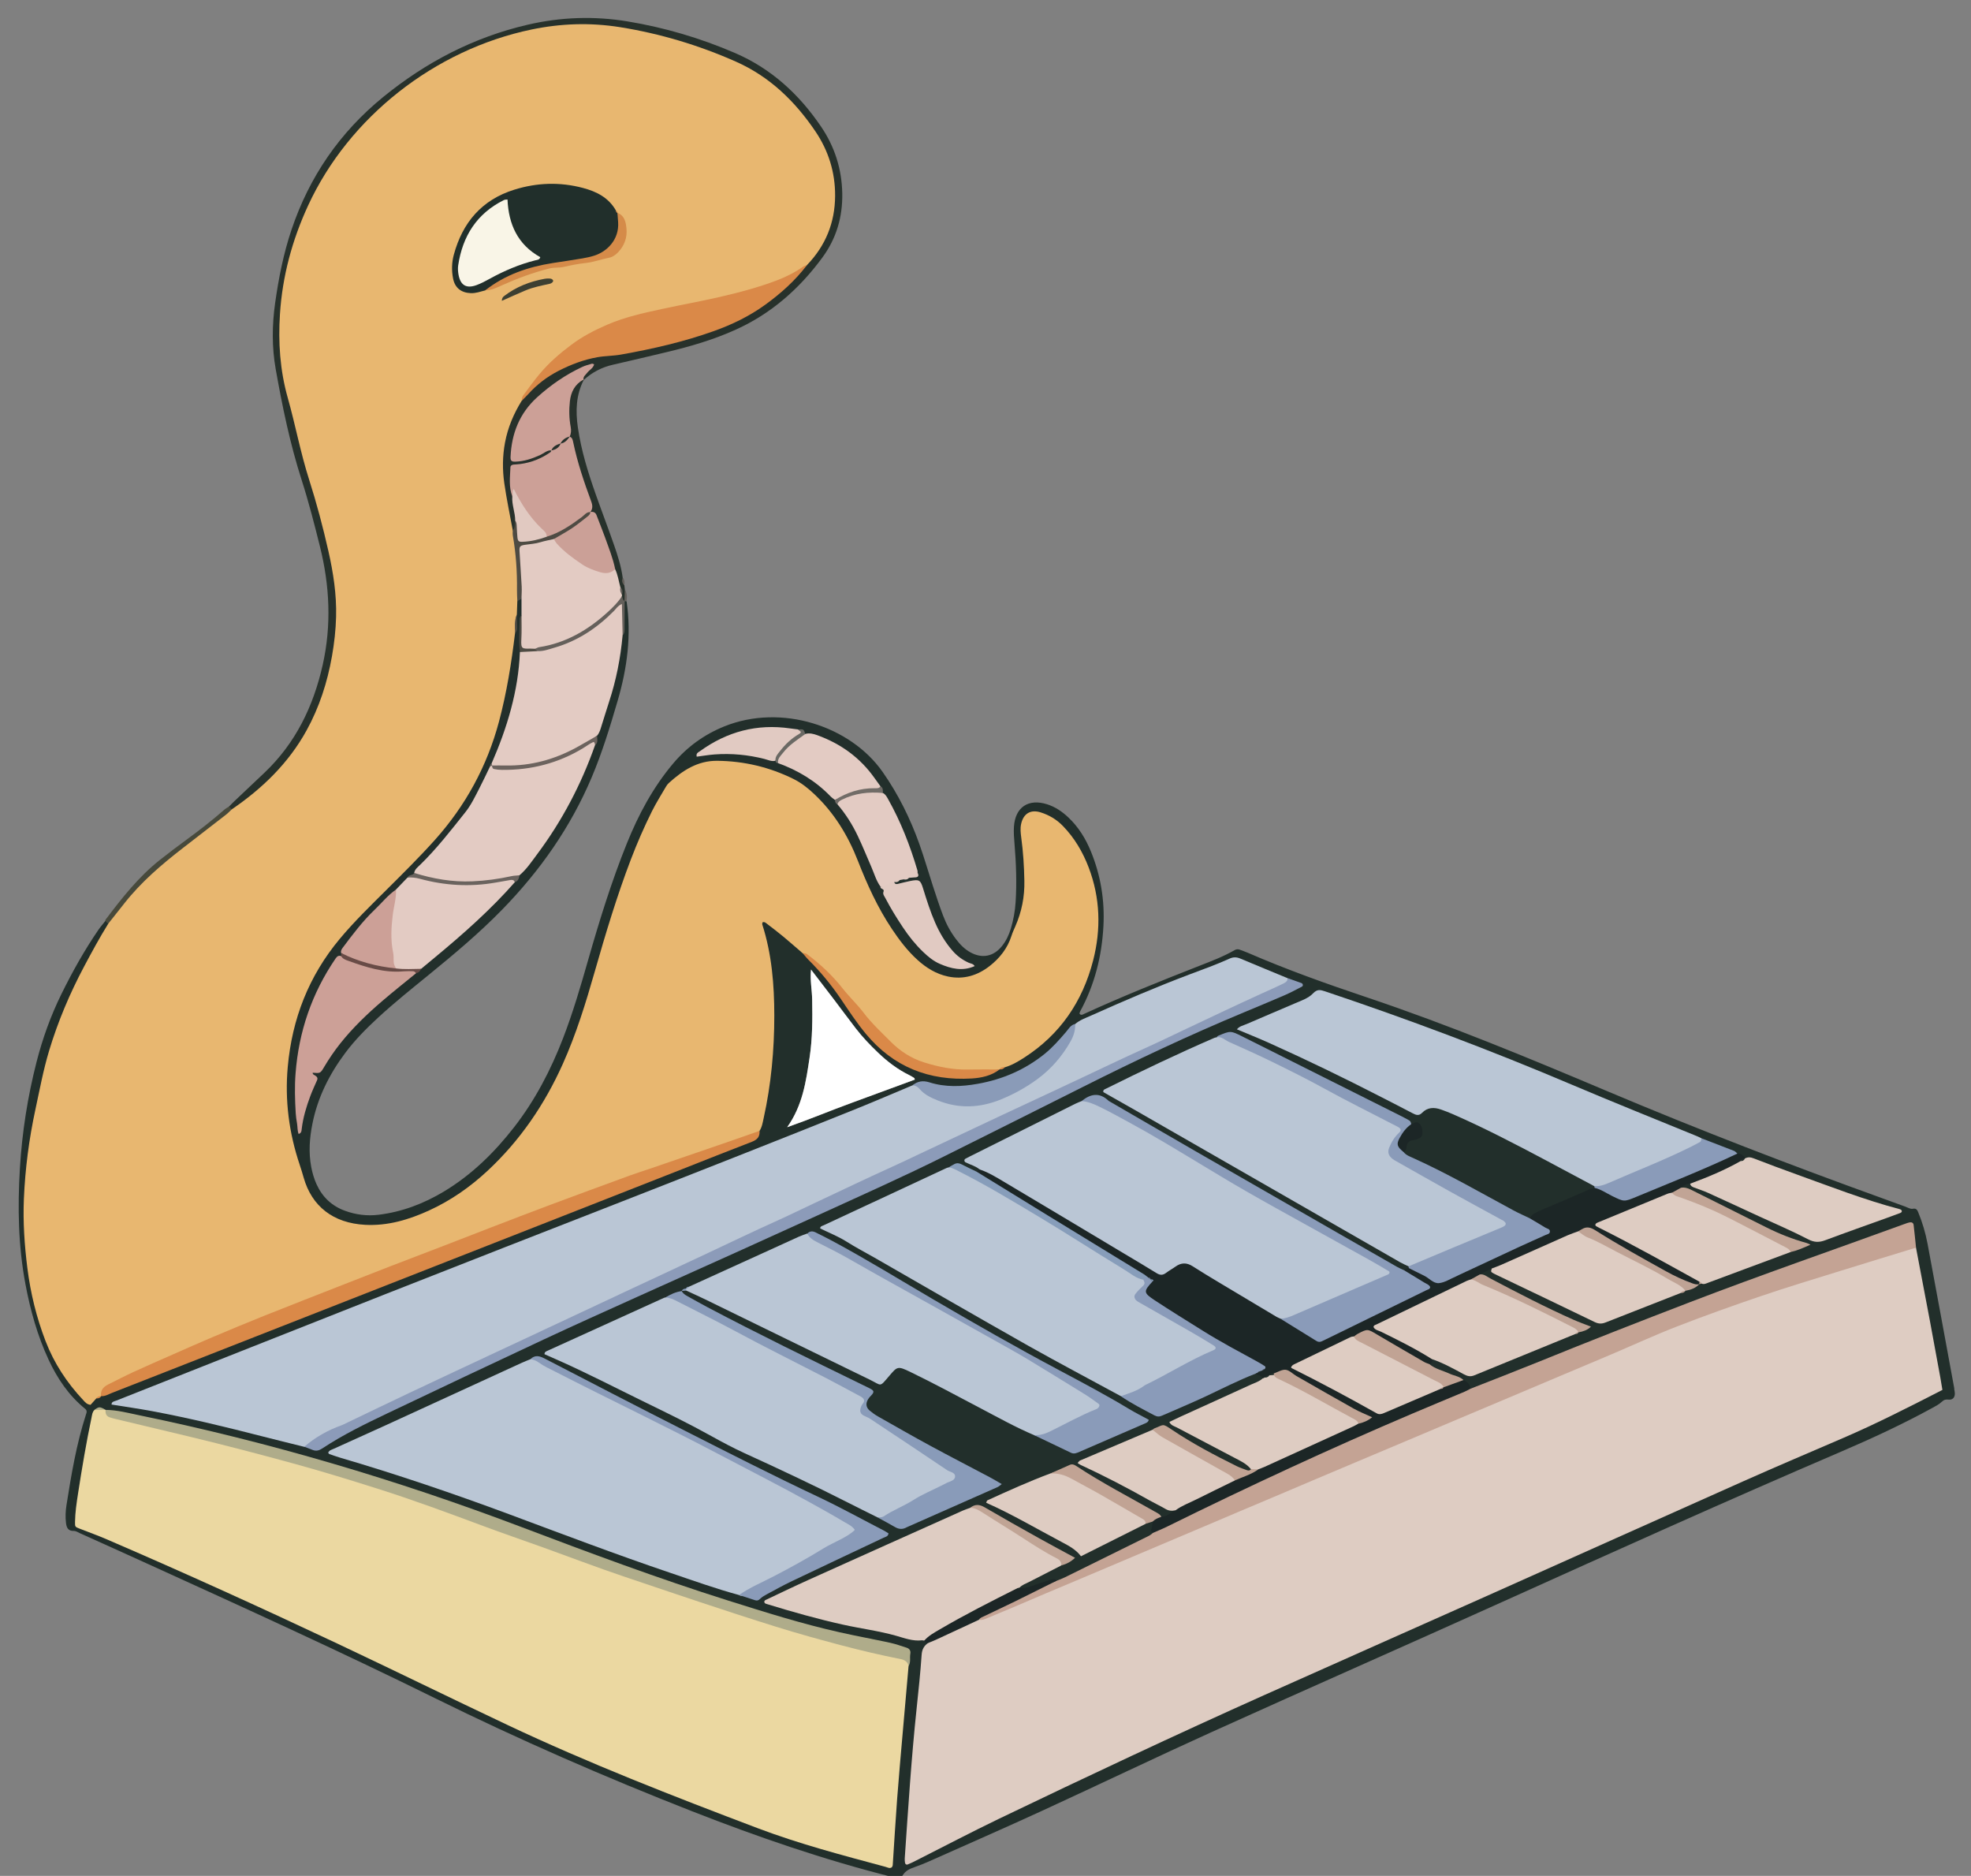 <svg fill="none" viewBox="0 0 227 216" xmlns="http://www.w3.org/2000/svg" xmlns:xlink="http://www.w3.org/1999/xlink"><rect x="0" y="0" width="227" height="216" fill="#808080" stroke="none"/><clipPath id="a"><path d="m0 0h227v216h-227z"/></clipPath><g clip-path="url(#a)"><path d="m225.076 159.881c-1.025-5.559-2.042-11.118-3.081-16.673-.235-1.251-.597-2.469-1.084-3.646-.106-.253-.241-.45-.585-.381-.315.063-.589-.135-.875-.237-.863-.315-1.727-.633-2.594-.944-10.678-3.851-21.269-7.932-31.727-12.346-9.123-3.855-18.272-7.644-27.673-10.8-4.654-1.561-9.276-3.207-13.785-5.164-.281-.12-.574-.215-.86-.329-.219-.087-.417-.076-.625.044-1.296.746-2.694 1.273-4.077 1.814-4.446 1.745-8.878 3.518-13.221 5.511-.183.085-.388.234-.568-.018.026-.084.037-.175.077-.249 1.669-3.057 2.496-6.352 2.683-9.808.161-2.969-.311-5.855-1.442-8.616-.604-1.474-1.427-2.812-2.598-3.917-.71-.669-1.497-1.21-2.438-1.51-2.155-.688-3.677.322-3.827 2.578-.044.651.011 1.313.066 1.968.183 2.231.27 4.461.128 6.699-.066 1.057-.256 2.089-.56 3.098-.22.717-.538 1.39-1.01 1.978-.963 1.207-2.28 1.474-3.634.728-.666-.365-1.186-.896-1.643-1.496-.644-.841-1.142-1.77-1.515-2.757-.417-1.104-.787-2.231-1.153-3.354-.53-1.623-1.002-3.269-1.573-4.875-1.051-2.94-2.423-5.716-4.223-8.287-3.722-5.314-11.681-7.899-18.239-5.252-2.331.944-4.285 2.362-5.899 4.279-2.313 2.747-3.981 5.866-5.317 9.176-1.775 4.393-3.169 8.913-4.472 13.462-.867 3.032-1.753 6.06-2.891 9.008-1.413 3.657-3.209 7.109-5.621 10.214-2.28 2.929-4.896 5.497-8.102 7.424-2.324 1.393-4.797 2.337-7.502 2.67-1.336.164-2.627 0-3.883-.458-1.519-.552-2.609-1.587-3.275-3.053-.289-.64-.483-1.313-.615-2.004-.315-1.668-.19-3.321.139-4.963.6-3.024 1.95-5.705 3.784-8.159 1.109-1.481 2.404-2.79 3.758-4.041 1.87-1.726 3.857-3.317 5.829-4.923 2.924-2.384 5.819-4.805 8.457-7.508 4.362-4.465 7.901-9.493 10.338-15.261 1.215-2.871 2.119-5.844 2.993-8.832 1.094-3.741 1.595-7.537 1.025-11.428-.139-.084-.26-.062-.362.066-.077.117-.135.245-.165.384-.176 1.167.121 2.362-.22 3.514-.498 3.906-1.537 7.676-2.873 11.374-.106.38-.099.783-.271 1.148-2.038 5.42-4.798 10.426-8.53 14.877-.201.304-.395.615-.655.871-3.323 3.573-7.033 6.729-10.715 9.91-.22.216-.468.395-.728.564-3.319 2.453-6.393 5.167-9.028 8.363-.842 1.021-1.153 2.509-2.598 3.021-.245.088-.201.366-.11.574.242.549-.018 1.013-.201 1.507-.49 1.313-.988 2.626-1.2 4.114-.282-1.964-.26-3.858-.128-5.723.344-4.988 1.866-9.593 4.936-13.615.077-.103.143-.205.198-.319 1.625-2.797 3.842-5.087 6.236-7.226.552-.351.885-.936 1.387-1.342.271-.234.615-.377.845-.662.304-.37.582-.761.918-1.108 3.231-3.306 6.104-6.864 7.853-11.205.088-.179.194-.351.285-.527 1.756-4.133 3.14-8.357 3.151-12.913.07-1.349-.165-2.71.161-4.048.091-.618.198-1.24-.172-1.818-.359-.249-.567-.011-.772.234-.234.49-.205 1.013-.216 1.536 0 .695.088 1.393-.128 2.074-.468 2.362-.699 4.765-1.186 7.131-1.219 5.95-3.553 11.348-7.575 15.974-2.825 3.248-5.925 6.22-8.973 9.248-2.642 2.623-4.834 5.548-6.36 8.953-1.694 3.789-2.397 7.786-2.309 11.9.073 3.442.962 6.755 2.108 9.992 1.189 3.36 3.809 5.211 7.37 5.324 2.752.088 5.299-.651 7.732-1.839 6.419-3.134 10.784-8.295 14.081-14.449 2.986-5.574 4.391-11.718 6.239-17.701 1.694-5.489 3.411-10.979 6.419-15.934 1.343-2.209 3.348-3.471 5.976-3.46 6.664.029 11.769 2.684 14.788 8.847.908 1.854 1.599 3.796 2.481 5.658 1.486 3.148 3.239 6.111 5.885 8.469 2.945 2.626 6.568 2.612 9.243-.256 2.17-2.329 3.067-5.273 3.36-8.378.197-2.103-.128-4.195-.414-6.279-.099-.735-.033-1.43.567-1.924.644-.527 1.343-.249 1.987.044.977.439 1.782 1.112 2.423 1.971 1.248 1.668 2.152 3.5 2.682 5.522 2.042 7.816-1.716 17.138-9.796 20.897-.231.124-.465.242-.699.359-.117.054-.234.106-.351.168-4.9 1.909-11.246.164-14.59-4.049-2.551-3.214-4.589-6.831-7.63-9.654-1.12-1.109-2.346-2.092-3.612-3.029-.318-.234-.706-.501-1.083-.307-.428.223-.285.702-.19 1.064 1.112 4.224 1.248 8.522 1.047 12.855-.157 3.412-.553 6.784-1.482 10.083-.073.932-.827 1.152-1.519 1.419-14.338 5.573-28.631 11.256-42.954 16.866-10.283 4.027-20.566 8.057-30.845 12.091-.124.044-.253.091-.373.15-.249.099-.498.194-.743.303-.597.315-.973 0-1.354-.424-1.833-2.055-3.206-4.359-4.113-6.97-2.141-6.163-2.664-12.5-1.943-18.922 1.076-9.596 3.553-18.765 8.819-27.012.234-.369.49-.735.41-1.214-.081-.216-.19-.384-.461-.303-.267.343-.556.669-.801 1.027-1.614 2.355-3.001 4.839-4.26 7.399-1.222 2.486-2.152 5.076-2.843 7.76-1.039 4.045-1.68 8.144-1.929 12.317-.271 4.48-.19 8.938.648 13.36.564 2.976 1.376 5.888 2.657 8.645 1.006 2.169 2.324 4.122 4.197 5.647.274.223.19.424.102.687-1.094 3.39-1.68 6.89-2.236 10.397-.11.695-.143 1.394-.055 2.096.07.534.249.907.897.892.242-.003.49.165.728.274 2.558 1.152 5.116 2.301 7.666 3.464 11.128 5.065 22.26 10.119 33.227 15.532 9.675 4.772 19.549 9.076 29.594 13.012 7.56 2.962 15.212 5.595 23.087 7.573.457.117.889.242 1.171-.215.325-.531.816-.739 1.357-.929.579-.201 1.149-.432 1.709-.681 4.362-1.945 8.743-3.858 13.083-5.855 6.492-2.984 12.932-6.081 19.442-9.025 11.143-5.04 22.341-9.962 33.487-14.991 12.947-5.837 25.894-11.677 38.947-17.272 3.587-1.536 7.125-3.178 10.554-5.054.381-.209.783-.417 1.094-.714.253-.237.45-.278.783-.241.469.051.725-.267.707-.728-.008-.175-.041-.347-.074-.519zm-127.018-32.881c-2.415.877-4.783 1.879-7.399 2.794 1.789-2.52 2.166-5.281 2.583-8.02.337-2.213.34-4.444.296-6.678-.022-1.138-.26-2.253-.132-3.456.845 1.104 1.698 2.205 2.54 3.313.875 1.148 1.727 2.315 2.609 3.456.776 1.006 1.654 1.924 2.572 2.801 1.08 1.035 2.262 1.931 3.612 2.593.194.095.377.212.56.329.029.019.029.077.058.18-2.429.896-4.863 1.799-7.304 2.688z" fill="#222f2b"/><path d="m104.738 123.804c-1.351-.658-2.533-1.558-3.612-2.593-.919-.877-1.797-1.795-2.573-2.801-.882-1.145-1.734-2.308-2.609-3.456-.842-1.108-1.694-2.209-2.54-3.313-.128 1.203.113 2.315.132 3.456.04 2.234.037 4.465-.296 6.677-.413 2.74-.79 5.501-2.584 8.021 2.616-.915 4.988-1.917 7.399-2.795 2.437-.888 4.87-1.791 7.304-2.687-.033-.103-.033-.165-.059-.18-.183-.113-.366-.234-.56-.329z" fill="#fff"/><path d="m26.375 92.875c.212-.216.421-.439.644-.647 1.145-1.086 2.295-2.169 3.44-3.255 3.59-3.408 5.635-7.647 6.708-12.419 1.028-4.59.805-9.136-.329-13.67-.637-2.549-1.288-5.098-2.093-7.599-1.343-4.184-2.228-8.47-2.993-12.785-.446-2.516-.424-5.065-.066-7.599.406-2.867.962-5.701 1.888-8.452 2.049-6.096 5.555-11.202 10.543-15.268 4.929-4.019 10.437-6.894 16.669-8.338 3.817-.885 7.655-1.013 11.498-.377 4.252.702 8.365 1.916 12.332 3.621 4.212 1.807 7.425 4.772 9.957 8.51 1.559 2.3 2.375 4.86 2.43 7.662.051 2.724-.681 5.204-2.291 7.395-2.642 3.595-5.895 6.466-10.001 8.316-2.569 1.159-5.259 1.942-7.992 2.589-2.046.483-4.091.977-6.144 1.441-1.266.289-2.371.867-3.33 1.737-.044-.044-.088-.084-.135-.128-.157-.516.231-.797.417-1.196-3.912 2.041-7.699 4.195-8.3 9.249-.128 1.075.04 1.24 1.123 1.035.695-.132 1.321-.439 1.961-.713.395-.168.856-.574 1.24.051-.564 1.104-1.676 1.357-2.708 1.547-1.698.315-1.72.161-1.716 2.194 0 .479.018.951.176 1.412.11.951.381 1.88.359 2.845-.088.428.018.969-.622 1.079-.227-.157-.37-.384-.428-.64-.666-2.944-1.303-5.903-.904-8.945.26-1.975.962-3.807 2.075-5.471 2.785-3.229 6.287-4.882 10.55-5.434 5.251-.677 10.418-1.88 15.194-4.337 2.843-1.466 5.178-3.544 7.224-5.976 4.713-5.193 3.78-12.299-1.347-17.872-3.118-3.39-6.978-5.383-11.238-6.769-4.263-1.382-8.589-2.597-13.108-2.571-3.568.018-7.048.764-10.422 1.96-5.215 1.847-9.818 4.714-13.69 8.616-5.767 5.811-9.134 12.811-10.217 20.988-.82 6.173.915 11.904 2.426 17.693 1.204 4.619 2.84 9.128 3.542 13.868 1.065 7.175-.304 13.86-4.274 19.953-1.713 2.63-3.959 4.787-6.525 6.605-.359.256-.714.516-1.186.516-.227-.048-.399-.143-.34-.421z" fill="#27312b"/><path d="m67.235 43.738c-.9 1.748-.955 3.584-.681 5.489.384 2.655 1.175 5.193 2.064 7.709.681 1.935 1.42 3.855 2.093 5.793.432 1.236.831 2.487 1.006 3.792.139.271 0 .6.187.859.018.161.04.322.059.479.132.457.19.914-.037 1.364l.011-.011c-.359.11-.421-.168-.52-.399-.033-.121-.051-.245-.062-.369-.022-.303-.077-.603-.19-.889-.231-.644-.362-1.317-.578-1.964-.527-1.737-1.167-3.438-1.789-5.146-.183-.497-.435-.936-.801-1.317-.084-.106-.135-.227-.157-.358-.091-1.408-.732-2.662-1.127-3.983-.461-1.532-.875-3.076-1.252-4.634-.165-1.295-.289-2.596-.172-3.902.128-1.419.79-2.271 1.917-2.549l.033.029z" fill="#27312b"/><path d="m26.371 92.875c.11.106.22.208.329.315-.007.753-.67.969-1.123 1.339-3.015 2.447-6.247 4.637-8.998 7.405-1.079 1.087-2.046 2.268-2.95 3.504-.3.413-.527.936-1.167.929-.114-.114-.223-.227-.337-.34.007-.044.004-.095.029-.128 1.874-2.476 3.784-4.919 6.236-6.865 1.028-.816 2.075-1.602 3.132-2.377 1.482-1.086 2.931-2.209 4.311-3.423.161-.139.355-.241.531-.362z" fill="#47493b"/><path d="m71.922 69.222c.011-.454.026-.907.037-1.364.26.428.271.889.201 1.364-.081 0-.157 0-.238 0z" fill="#65605b"/><path d="m71.9 67.379c-.274-.241-.285-.538-.187-.86.231.249.245.545.187.86z" fill="#65605b"/><path d="m12.461 106.366c.622-.783 1.244-1.565 1.863-2.352 1.932-2.454 4.282-4.465 6.741-6.367 1.658-1.284 3.315-2.56 4.969-3.844.238-.186.443-.41.666-.614 3.524-2.406 6.525-5.31 8.603-9.077 1.475-2.673 2.397-5.54 2.928-8.539.267-1.51.439-3.035.476-4.568.066-2.556-.322-5.065-.885-7.548-.629-2.779-1.358-5.53-2.225-8.243-.988-3.094-1.577-6.287-2.455-9.402-.897-3.174-1.109-6.385-.9-9.633.278-4.37 1.405-8.539 3.246-12.522 4.684-10.145 14.55-17.934 25.733-20.26 3.396-.706 6.795-.812 10.199-.267 4.607.739 9.05 2.07 13.32 3.961 3.901 1.726 6.829 4.571 9.174 8.042 1.504 2.227 2.283 4.718 2.265 7.431-.018 3.083-1.098 5.727-3.231 7.947-1.134 1.163-2.573 1.799-4.066 2.33-4.351 1.547-8.896 2.319-13.397 3.255-4.428.921-8.46 2.567-11.736 5.767-1.343 1.313-2.58 2.732-3.659 4.275-.929 1.496-1.603 3.083-1.929 4.824-.293 1.565-.304 3.131-.081 4.685.26 1.81.64 3.602.97 5.402.9 1.404.67 3.035.823 4.568.121 1.185.311 2.447-.293 3.606l-.055 1.54c-.285.691.062 1.448-.209 2.139-.413 3.438-.955 6.85-1.852 10.203-1.376 5.138-3.846 9.666-7.392 13.623-1.789 1.993-3.692 3.872-5.588 5.76-1.833 1.824-3.692 3.624-5.354 5.617-3.571 4.279-5.493 9.212-5.99 14.738-.348 3.858.143 7.603 1.372 11.264.168.497.322 1.002.465 1.507.933 3.265 3.367 5.226 7.092 5.42 2.606.135 5.039-.597 7.374-1.668 2.492-1.141 4.717-2.699 6.719-4.564 3.744-3.489 6.561-7.629 8.651-12.284 1.548-3.449 2.657-7.048 3.692-10.672 1.241-4.341 2.54-8.66 4.15-12.88.721-1.887 1.526-3.734 2.422-5.537.487-.98 1.076-1.905 1.625-2.853.088-.15.194-.296.322-.413 1.592-1.441 3.319-2.586 5.595-2.56 3.078.033 5.994.724 8.753 2.085.911.45 1.694 1.071 2.433 1.774 2.28 2.154 3.861 4.754 4.992 7.643 1.072 2.743 2.284 5.409 3.927 7.866.856 1.28 1.782 2.502 2.923 3.54 1.021.929 2.163 1.639 3.535 1.931 1.805.381 3.411-.124 4.809-1.218 1.149-.899 2.049-2.037 2.503-3.47.117-.373.285-.735.443-1.094.732-1.671 1.076-3.401 1.039-5.24-.029-1.668-.135-3.325-.359-4.978-.069-.523-.128-1.046-.014-1.569.26-1.189 1.087-1.697 2.25-1.331.974.307 1.841.819 2.558 1.562 1.336 1.375 2.287 2.991 2.968 4.769 1.339 3.514 1.445 7.109.516 10.722-1.219 4.733-3.802 8.529-7.952 11.195-.699.45-1.416.874-2.229 1.108-.186.117-.439.077-.603.252-4.93.845-9.485.348-13.262-3.401-2.492-2.476-4.545-5.328-6.979-7.848-.765-.79-1.555-1.532-2.455-2.165-.728-.625-1.446-1.262-2.185-1.876-.604-.501-1.226-.98-1.855-1.456-.157-.117-.315-.296-.556-.204-.011.087-.051.179-.026.252 1.094 3.408 1.38 6.934 1.383 10.474 0 3.975-.362 7.932-1.226 11.827-.113.505-.187 1.035-.487 1.485-.838.87-2.009 1.064-3.07 1.415-17.002 5.617-33.601 12.31-50.295 18.746-6.872 2.652-13.628 5.599-20.302 8.73-.845.399-1.614.881-2.17 1.653-.161.135-.41.091-.556.263-.227.256-.454.509-.64.717-.439-.048-.626-.311-.831-.527-1.881-2-3.367-4.245-4.355-6.82-1.043-2.71-1.727-5.508-2.09-8.386-.333-2.655-.516-5.317-.403-7.991.146-3.463.593-6.886 1.325-10.276.49-2.268.911-4.553 1.581-6.777 1.014-3.364 2.375-6.579 4.025-9.687.886-1.664 1.778-3.314 2.77-4.912z" fill="#e8b770"/><path d="m220.666 143.662c.538 2.841 1.084 5.679 1.618 8.521.402 2.154.794 4.308 1.189 6.462.084.472.157.944.234 1.397-3.78 1.938-7.512 3.844-11.366 5.508-3.864 1.667-7.739 3.309-11.585 5.021-9.815 4.37-19.611 8.777-29.422 13.154-8.567 3.826-17.152 7.618-25.715 11.451-10.246 4.59-20.404 9.366-30.523 14.226-3.238 1.558-6.422 3.233-9.631 4.853-.311.157-.626.315-.952.439-.117.044-.26-.044-.282-.194-.025-.172-.043-.347-.032-.519.398-5.771.761-11.542 1.372-17.295.219-2.048.432-4.096.574-6.151.044-.644.293-1.061.794-1.386.063-.219.191-.413.392-.49 1.848-.724 3.502-1.876 5.416-2.465 2.47-.658 4.732-1.843 7.063-2.834 11.377-4.831 22.765-9.633 34.149-14.453 12.958-5.486 25.883-11.041 38.896-16.395 5.917-2.432 11.999-4.454 18.14-6.272 2.729-.808 5.459-1.635 8.178-2.479.48-.15.966-.487 1.493-.11z" fill="#deccc2"/><path d="m104.639 191.841c-.223 2.53-.447 5.057-.666 7.588-.223 2.575-.458 5.149-.651 7.724-.191 2.534-.337 5.069-.505 7.603-.004.081-.059.157-.092.245-.252.19-.501.022-.732-.04-4.951-1.331-9.909-2.63-14.714-4.447-9.756-3.694-19.475-7.472-28.913-11.93-6.499-3.068-12.947-6.239-19.45-9.303-8.801-4.148-17.657-8.174-26.589-12.021-1.047-.45-2.119-.838-3.18-1.251-.501-.194-.512-.208-.505-.761.015-1.097.176-2.179.344-3.262.457-2.944.948-5.877 1.563-8.792.062-.299.084-.61.326-.841.421-.234.845-.208 1.27-.014l.015.007c.728.735 1.716.841 2.646 1.057 7.648 1.759 15.267 3.62 22.798 5.826 6.649 1.945 13.152 4.315 19.662 6.685 13.547 4.93 27.102 9.856 41.062 13.546 1.735.457 3.506.793 5.248 1.236.571.146 1.288.241 1.065 1.156z" fill="#ebd8a1"/><g fill="#bac6d5"><path d="m123.833 117.905c.542-.465 1.215-.691 1.848-.977 3.755-1.685 7.539-3.302 11.388-4.754 1.515-.57 3.041-1.112 4.516-1.784.439-.202.82-.202 1.255-.019 1.815.765 3.638 1.511 5.457 2.264.333.929-.531 1.002-.985 1.218-3.132 1.477-6.254 2.973-9.397 4.421-5.134 2.363-10.236 4.802-15.359 7.187-9.415 4.377-18.805 8.817-28.217 13.205-4.728 2.202-9.441 4.429-14.165 6.642-8.014 3.756-16.024 7.519-24.05 11.256-4.845 2.257-9.701 4.495-14.509 6.835-2.005.977-4.146 1.694-5.954 3.058-.168.128-.392.201-.622.139-1.573-.392-3.147-.776-4.717-1.178-4.245-1.09-8.505-2.128-12.815-2.933-1.544-.289-3.107-.505-4.662-.757.007-.355.318-.362.545-.453 10.396-4.115 20.789-8.233 31.189-12.336 18.023-7.109 36.115-14.05 54.09-21.284 2.155-.867 4.285-1.789 6.426-2.685.49-.256.838.048 1.174.319 2.229 1.806 4.801 2.161 7.451 1.43 3.699-1.021 6.766-3.054 8.903-6.338.509-.783.666-1.715 1.204-2.472z"/><path d="m85.109 183.659c-2.664-.724-5.262-1.657-7.875-2.542-6.269-2.117-12.449-4.473-18.648-6.777-6.408-2.38-12.877-4.575-19.435-6.502-.417-.124-.827-.274-1.241-.417-.033-.011-.051-.066-.113-.153.121-.286.428-.348.681-.465 1.994-.907 3.996-1.799 5.987-2.71 5.218-2.391 10.433-4.791 15.651-7.182.318-.147.644-.267.97-.403.454-.19.849-.029 1.248.183 6.085 3.211 12.281 6.21 18.41 9.337 5.584 2.849 11.158 5.716 16.566 8.887.19.109.381.219.556.347.955.695.988 1.13-.033 1.755-1.607.984-3.297 1.825-4.911 2.798-2.291 1.379-4.757 2.443-7.081 3.763-.227.128-.465.267-.732.081z"/><path d="m112.831 134.659c-.476-.402-1.083-.545-1.625-.819-.168-.084-.183-.322-.029-.41.15-.088.307-.168.465-.245 4.065-2.03 8.127-4.063 12.197-6.089.234-.117.479-.205.72-.307.934-.37 1.709.098 2.489.486 4.746 2.374 9.24 5.179 13.781 7.91 6.005 3.614 12.201 6.883 18.301 10.324.153.088.307.165.457.26.297.183.663.351.67.746.004.49-.45.604-.802.754-2.093.896-4.193 1.773-6.279 2.688-1.204.526-2.426 1.009-3.612 1.576-.633.303-1.281.574-2.005.559-2.489-.918-4.596-2.527-6.865-3.84-.985-.57-1.962-1.166-2.899-1.814-.881-.61-1.763-.753-2.656-.022-.908.743-1.768.662-2.767.063-4.998-3.003-9.972-6.053-14.996-9.015-1.171-.691-2.338-1.383-3.553-2.001-.384-.193-.824-.34-.988-.808z"/><path d="m129.098 160.766c-3.576-1.942-7.177-3.84-10.719-5.836-5.91-3.336-11.779-6.741-17.664-10.116-1.061-.607-2.148-1.167-3.183-1.825-.951-.607-2.024-1.024-3.07-1.54-.011-.252.238-.285.399-.362 4.721-2.205 9.441-4.403 14.166-6.601.077-.036.168-.047.252-.069.663-.275 1.193.095 1.72.376 4.618 2.48 9.127 5.139 13.566 7.922 2.404 1.506 4.812 3.002 7.223 4.498.395.402.289.823-.047 1.159-.86.856-.414 1.284.439 1.752 2.302 1.265 4.559 2.615 6.839 3.92.304.176.611.348.871.582.458.413.527.852-.084 1.137-3.22 1.492-6.239 3.372-9.456 4.872-.388.179-.801.38-1.248.131z"/><path d="m162.218 145.811c-.315-.149-.64-.281-.94-.453-10.119-5.804-20.237-11.611-30.351-17.419-1.292-.742-2.588-1.47-3.857-2.187-.048-.281.157-.322.289-.387 4.124-2.048 8.281-4.034 12.507-5.863.081-.033.169-.044.257-.066.753-.343 1.357.121 1.983.392 5.756 2.505 11.22 5.584 16.778 8.477.622.325 1.259.622 1.878.951.779.413.944.885.384 1.675-1.193 1.675-1.116 1.931.618 2.903 3.63 2.037 7.217 4.155 10.902 6.101.417.219.966.413.94.983-.025.563-.571.724-1.01.915-3.055 1.327-6.162 2.538-9.229 3.84-.362.153-.735.31-1.142.142z"/><path d="m101.128 174.752c-1.175-.585-2.35-1.163-3.517-1.759-3.901-1.986-7.864-3.84-11.845-5.658-1.31-.6-2.587-1.28-3.85-1.982-2.485-1.386-5.043-2.63-7.597-3.877-3.462-1.686-6.876-3.467-10.404-5.014-.399-.175-.798-.351-1.204-.53-.007-.281.22-.34.395-.42 4.461-2.03 8.922-4.056 13.386-6.082.04-.018.084-.022.128-.029.633-.267 1.189-.033 1.753.248 6.836 3.464 13.646 6.985 20.405 10.595.615.329 1.16.687.79 1.529-.3.676.19.925.647 1.217 3.063 1.961 6.057 4.023 9.098 6.016 1.266.83 1.273 1.328-.066 1.99-2.276 1.13-4.498 2.366-6.741 3.555-.454.241-.889.351-1.379.19z"/><path d="m183.596 136.574c-1.815-.97-3.63-1.942-5.449-2.912-3.561-1.894-7.136-3.759-10.832-5.375-.443-.194-.893-.366-1.347-.527-.797-.282-1.558-.271-2.192.38-.351.366-.684.26-1.061.059-1.163-.615-2.334-1.207-3.505-1.81-4.289-2.206-8.622-4.312-13.021-6.287-1.226-.552-2.477-1.05-3.736-1.58.308-.373.761-.45 1.153-.622 1.848-.804 3.71-1.583 5.562-2.38.725-.311 1.526-.578 2.057-1.138.479-.504.845-.413 1.379-.234 9.603 3.218 19.077 6.777 28.397 10.737 4.798 2.037 9.643 3.972 14.466 5.951.161.065.315.149.476.226.347.852-.44.933-.864 1.16-2.21 1.17-4.523 2.113-6.825 3.09-.97.409-1.939.815-2.916 1.207-.56.226-1.149.501-1.742.051z"/><path d="m119.084 165.243c-2.097-.888-4.084-2-6.096-3.057-2.712-1.423-5.405-2.886-8.161-4.22-1.453-.703-1.489-.615-2.419.471-1.153 1.346-.82 1.116-2.232.428-6.335-3.079-12.662-6.177-18.992-9.263-.706-.344-1.427-.662-2.144-.995-.084-.044-.117-.095-.095-.154.022-.058.048-.087.073-.087.095-.07.194-.132.296-.191 2.913-1.323 5.822-2.647 8.731-3.971 1.317-.6 2.627-1.207 3.945-1.799.318-.143.651-.246.981-.37 5.778 2.93 11.377 6.188 16.994 9.41 5.006 2.871 10.122 5.555 14.949 8.726.706.464 1.848.72 1.84 1.682-.011.98-1.218.962-1.91 1.353-1.142.644-2.349 1.174-3.509 1.792-.732.391-1.46.549-2.255.249z"/></g><path d="m112.836 134.658c1.002.336 1.899.892 2.799 1.426 4.596 2.728 9.178 5.478 13.763 8.221 1.277.765 2.562 1.518 3.828 2.304.395.245.71.231 1.072-.044.348-.263.739-.471 1.094-.727.648-.461 1.281-.469 1.954-.041.996.637 2.009 1.251 3.023 1.858 2.214 1.331 4.435 2.655 6.653 3.975.15.088.315.147.472.22 1.434.238 2.503 1.199 3.711 1.883.494.282.914.439 1.46.15 3.743-1.986 7.666-3.602 11.519-5.654-.527-.482-1.119-.731-1.643-1.079-.333-.223-.874-.277-.801-.881.113-.208.315-.249.527-.267.951-.333 1.551.421 2.214.812.849.501 1.592.574 2.455.146 3.557-1.762 7.198-3.353 10.847-5.065-.297-.823-1.435-.75-1.581-1.613.113-.303.348-.479.629-.621.696-.355 1.413-.662 2.141-.955 1.405-.57 2.789-1.199 4.183-1.799.157-.066.333-.092.501-.139.849-.161 1.522.3 2.192.673.845.472 1.618.431 2.492.051 3.528-1.536 7.147-2.86 10.623-4.513.355-.168.718-.34 1.127-.161.396.033.718.179.893.56-.025.058-.051.117-.073.175-.106.161-.234.3-.377.432-1.555 1.024-3.322 1.602-5.013 2.344-.282.124-.582.172-.856-.04-.418.011-.765.183-1.062.468-.117.541-.629.592-1.01.805-2.689 1.126-5.408 2.19-8.2 3.419 2.386 1.529 4.918 2.52 7.194 3.961 1.391.881 3.081 1.269 4.201 2.585.033.132.007.245-.091.34l.029-.022c-.827.436-1.526-.011-2.229-.34-3.257-1.521-6.323-3.39-9.386-5.251-.791-.479-1.501-.662-2.324-.202-2.646 1.131-5.284 2.275-7.893 3.486-.641.296-1.281.797-2.082.515-.465.231-.926.457-1.391.688-.102.548-.615.592-.992.808-3.472 1.759-7.04 3.332-10.667 5.179 1.365.921 2.767 1.419 4.033 2.154.768.446 1.738.647 2.126 1.605.073.319-.024.512-.293.578-.476.347-.827-.033-1.189-.223-1.559-.808-3.074-1.693-4.541-2.648-1.025-.666-1.9-.786-2.888-.088-2.148 1.141-4.45 1.975-6.806 3.299 2.232 1.134 4.27 2.114 6.224 3.244.377.219.824.34 1.157.614 1.507 1.244 3.008 1.222 4.709.304 1.38-.743 2.869-1.298 4.348-1.84.11-.055.219-.106.329-.157.106-.058.22-.11.33-.157.735-.223 1.408-.732 2.246-.523.418.216.773.486.813 1.006-.176.676-.824.742-1.321.954-5.687 2.406-11.366 4.831-16.98 7.402-5.456 2.498-10.89 5.04-16.244 7.742-.64.322-1.266.827-2.078.527-.198-.165-.169-.348-.096-.574.077-.238.077-.501.11-.757.092-.618.465-.721.992-.538.67.011 1.094-.512 1.643-.761.037-.731.688-.837 1.156-1.049 1.863-.838 3.704-1.723 5.522-2.652.879-.526 2.006-.497 2.778-1.261 3.784-1.847 7.63-3.555 11.49-5.237.264-.143.586-.18.871-.505-3.004-1.521-5.895-3.189-8.749-4.915-.469-.286-.934-.07-1.395.051-.212.048-.428.073-.633.139-.091.04-.19.073-.281.11-.136.062-.279.12-.421.164-.099.022-.198.015-.293-.029-.128-.399-.615-.271-.816-.56.026-.091.073-.16.146-.215.106-.077.22-.143.33-.212.066-.044.128-.092.179-.154.029-.088.015-.165-.051-.23-3.985-2.063-7.802-4.396-11.586-6.781-.483-.303-.951-.629-1.35-1.046-.622-.651-.765-1.272.073-1.858.033-.069.304-.01.11-.212-.088-.043-.169-.095-.249-.15-.095-.054-.183-.109-.275-.168-.051-.029-.098-.055-.15-.084-5.258-3.021-10.337-6.327-15.53-9.454-.897-.541-1.801-1.071-2.686-1.631-.428-.27-.966-.457-1.091-1.049.114-.088.227-.176.337-.264z" fill="#1c2626"/><path d="m106.435 188.912c-.088-.015-.175-.048-.26-.037-1.032.121-1.976-.241-2.938-.515-2.027-.575-4.124-.838-6.177-1.295-2.913-.647-5.778-1.459-8.629-2.333-.04-.015-.084-.022-.124-.037-.117-.04-.249-.058-.278-.216-.033-.171.102-.226.216-.281 1.625-.765 3.242-1.547 4.878-2.286 5.913-2.666 11.835-5.317 17.752-7.969.278-.124.571-.215.86-.322.651-.296 1.171.033 1.691.359 2.726 1.7 5.416 3.467 8.2 5.069.432.248.981.512.619 1.199-1.237.633-2.474 1.258-3.707 1.898-.381.198-.805.329-1.113.655-.153.409-.53.559-.878.731-3.198 1.584-6.356 3.24-9.383 5.142-.23.143-.472.216-.735.234z" fill="#deccc2"/><path d="m132.742 176.527c.56-.248 1.127-.475 1.676-.746 9.321-4.597 18.74-8.974 28.302-13.037 1.976-.842 3.963-1.657 5.943-2.491.241-.102.468-.234.702-.351 2.61-1.028 5.226-2.037 7.824-3.09 5.808-2.363 11.648-4.648 17.499-6.894 8.19-3.141 16.479-6.001 24.72-9.004.164-.058.329-.12.501-.157.245-.051.45.026.483.296.103.867.187 1.737.278 2.608-2.924.896-5.851 1.788-8.771 2.695-3.005.936-6.02 1.84-8.999 2.853-3.271 1.111-6.525 2.271-9.745 3.521-2.609 1.013-5.152 2.191-7.728 3.285-1.852.786-3.707 1.561-5.563 2.344-2.056.866-4.109 1.737-6.162 2.604-1.896.801-3.788 1.594-5.683 2.395-2.057.867-4.11 1.737-6.163 2.604-1.895.801-3.787 1.598-5.683 2.395-1.529.648-3.063 1.291-4.592 1.939-1.369.581-2.737 1.166-4.106 1.744-1.53.647-3.063 1.291-4.593 1.938-1.368.582-2.737 1.163-4.106 1.745-2.052.87-4.109 1.737-6.162 2.607-2.499 1.057-4.995 2.114-7.491 3.171-1.529.647-3.063 1.287-4.596 1.935-1.369.581-2.734 1.17-4.102 1.748-.926.391-1.859.764-2.785 1.166-.289.125-.571.22-.889.158-.055-.322.161-.502.388-.615 2.799-1.408 5.566-2.889 8.559-3.873.322-.135.651-.252.962-.406 3.224-1.587 6.448-3.181 9.669-4.776.153-.077.281-.197.42-.3z" fill="#c4a394"/><path d="m68.532 85.796c-1.592 4.535-3.806 8.74-6.686 12.588-.626.838-1.208 1.719-2.02 2.403-2.401 1.064-4.94 1.228-7.502 1.035-.984-.074-1.983-.205-2.95-.469-.608-.164-1.328-.139-1.672-.841.07-.424.41-.665.681-.929 1.921-1.869 3.557-3.979 5.218-6.071.659-.83 1.109-1.781 1.592-2.714.443-.852.845-1.726 1.266-2.593.048-.044.099-.088.146-.132.132.018.256.059.377.117 3.619.384 6.913-.629 10.034-2.362.381-.212.717-.527 1.16-.593.454-.07.534.172.359.549z" fill="#e3cbc3"/><path d="m56.628 87.884c1.782-4.089 3.067-8.305 3.25-12.804.505-.647 1.233-.362 1.87-.446 3.209-.369 5.862-1.851 8.186-4.027.49-.461.948-1.368 1.636-1.068.578.252.183 1.185.212 1.81.029.6.121 1.218-.077 1.814-.238 2.604-.736 5.153-1.555 7.64-.3.907-.567 1.825-.86 2.732-.132.41-.227.841-.531 1.178-3.411 2.728-7.326 3.844-11.652 3.664-.179-.007-.322-.121-.457-.234l.018.015c-.07-.051-.099-.11-.088-.176.011-.066.026-.102.044-.102z" fill="#e3cbc3"/><path d="m35.039 166.591c1.27-1.1 2.712-1.909 4.296-2.476.165-.058.318-.142.476-.219 2.448-1.174 4.893-2.355 7.344-3.514 2.928-1.387 5.862-2.754 8.794-4.129 2.693-1.262 5.39-2.52 8.087-3.782 2.935-1.371 5.862-2.75 8.797-4.125 2.657-1.243 5.313-2.48 7.97-3.723 2.971-1.393 5.928-2.823 8.922-4.169 1.317-.593 2.609-1.236 3.919-1.847 3.012-1.412 6.009-2.856 9.039-4.228 1.076-.486 2.141-.998 3.209-1.503 3.206-1.51 6.412-3.024 9.621-4.531 2.653-1.247 5.313-2.479 7.97-3.723 2.972-1.393 5.928-2.819 8.922-4.169 1.237-.559 2.455-1.155 3.681-1.733 3.085-1.459 6.17-2.926 9.277-4.345.834-.38 1.679-.742 2.503-1.156.256-.128.439-.285.432-.592.53.19 1.064.373 1.595.57.183.07.216.326.051.41-.662.34-1.317.695-2.001.991-1.567.68-3.148 1.331-4.725 1.99-6.276 2.614-12.42 5.507-18.491 8.561-5.288 2.659-10.583 5.303-15.874 7.943-4.666 2.33-9.43 4.451-14.173 6.62-3.308 1.51-6.62 3.013-9.935 4.509-3.795 1.711-7.597 3.408-11.392 5.123-3.594 1.624-7.194 3.237-10.766 4.908-5.994 2.802-11.977 5.632-17.949 8.477-2.573 1.226-5.134 2.476-7.516 4.049-.359.238-.699.34-1.105.179-.322-.128-.648-.249-.97-.373z" fill="#8c9bb9"/><path d="m164.913 156.495c-1.88-1.189-3.868-2.173-5.862-3.153-.3-.146-.688-.183-.863-.534.018-.223.215-.245.354-.311 3.455-1.671 6.909-3.339 10.368-5.003.153-.073.325-.12.49-.175.563-.231 1.014.113 1.482.307 3.359 1.382 6.623 2.977 9.858 4.634.476.245 1.106.406 1.047 1.155h-.015c-.102.066-.205.121-.307.176-3.89 1.591-7.78 3.174-11.666 4.772-.45.187-.794.103-1.215-.124-1.189-.644-2.379-1.298-3.663-1.744z" fill="#deccc2"/><path d="m11.638 160.763c-.084-.666.256-1.072.82-1.35.984-.483 1.954-.995 2.95-1.452 1.511-.695 3.034-1.356 4.556-2.026 1.482-.651 2.957-1.313 4.45-1.942 1.972-.833 3.949-1.66 5.939-2.457 3.125-1.247 6.261-2.469 9.394-3.698 1.749-.687 3.498-1.375 5.251-2.051 2.079-.805 4.164-1.595 6.247-2.396 1.753-.676 3.502-1.364 5.259-2.037 2.283-.877 4.567-1.762 6.861-2.618 3.03-1.134 6.067-2.246 9.105-3.357.779-.286 1.573-.531 2.36-.801 3.184-1.09 6.371-2.184 9.555-3.281 1.032-.354 2.06-.72 3.092-1.082.051.662-.26 1.02-.882 1.258-2.701 1.035-5.387 2.11-8.08 3.171-5.548 2.179-11.099 4.359-16.65 6.539-10.857 4.26-21.711 8.517-32.569 12.774-5.471 2.147-10.938 4.29-16.409 6.433-.403.157-.783.406-1.248.369z" fill="#da8948"/><path d="m104.638 191.84c-.091-.512-.465-.713-.918-.805-2.269-.449-4.524-.98-6.759-1.568-2.536-.67-5.061-1.368-7.568-2.151-5.892-1.836-11.736-3.829-17.58-5.8-3.111-1.05-6.173-2.223-9.262-3.335-2.305-.83-4.625-1.62-6.92-2.476-4.018-1.5-8.04-2.988-12.131-4.283-3.125-.991-6.258-1.956-9.419-2.827-4.088-1.122-8.186-2.194-12.307-3.185-2.803-.673-5.606-1.338-8.409-2.008-.253-.062-.509-.12-.754-.208-.395-.146-.487-.468-.447-.852 1.325.011 2.602.358 3.886.621 15.014 3.098 29.667 7.435 43.997 12.866 7.871 2.984 15.757 5.925 23.786 8.459 4.263 1.342 8.53 2.692 12.896 3.668 1.925.432 3.864.786 5.789 1.203.641.139 1.263.366 1.888.564.341.106.502.351.436.705-.088.469.077.973-.201 1.412z" fill="#afac8a"/><path d="m145.431 158.726c.08-.037.157-.069.237-.106.139-.128.377-.059.491-.234l.04-.018c.176-.132.362-.114.556-.059 2.543.933 4.831 2.374 7.202 3.646.574.307 1.149.618 1.709.947.38.227.937.362.79 1.017-.19.106-.373.223-.567.311-3.414 1.562-6.828 3.116-10.243 4.67-.237.106-.483.19-.728.285-.285.128-.571.18-.849-.018-.505-.64-1.233-.958-1.925-1.324-2.195-1.166-4.406-2.307-6.605-3.474-.3-.157-.673-.223-.867-.636.424-.202.845-.41 1.273-.604 2.701-1.229 5.409-2.45 8.106-3.69.468-.216.984-.358 1.376-.724z" fill="#deccc2"/><path d="m171.807 146.064c.362-.143.732-.267 1.087-.424 2.547-1.13 5.094-2.268 7.641-3.398.395-.175.812-.307 1.218-.457.915.022 1.665.545 2.412.936 3.052 1.606 6.181 3.072 9.123 4.879.38.234.929.384.819 1.031l-.014.008c-.125.182-.355.124-.513.237-2.89 1.134-5.785 2.26-8.672 3.401-.436.172-.805.165-1.244-.047-3.817-1.851-7.645-3.676-11.473-5.508-.117-.055-.23-.124-.344-.194-.216-.131-.058-.303-.044-.46z" fill="#deccc2"/><path d="m195.73 147.585c-3.714-2.048-7.41-4.125-11.202-6.034-.234-.117-.472-.223-.695-.359-.135-.08-.124-.227-.011-.318.099-.08.227-.124.348-.172 2.624-1.086 5.251-2.168 7.879-3.247.157-.066.336-.081.505-.121 2.049.358 3.878 1.324 5.748 2.147 2.438 1.071 4.758 2.391 7.1 3.668.395.216.936.369.816 1.02-1.808.673-3.612 1.346-5.42 2.015-1.354.505-2.711 1.006-4.065 1.514-.246.092-.48.223-.754.106-.117-.033-.198-.106-.249-.215z" fill="#deccc2"/><path d="m194.656 136.296c1.998-.739 3.96-1.551 5.815-2.604.103-.197.366-.128.487-.292l.018-.011c.329-.18.637-.15.992-.011 1.632.632 3.271 1.247 4.918 1.839 3.952 1.423 7.868 2.955 11.941 4.023.073.018.157.084.186.146.07.157-.058.242-.175.289-.491.19-.985.366-1.479.545-2.389.859-4.783 1.704-7.161 2.593-.696.26-1.252.252-1.954-.113-1.863-.966-3.799-1.789-5.709-2.67-1.947-.9-3.89-1.803-5.844-2.688-.516-.234-1.065-.402-1.592-.607-.205-.081-.402-.176-.443-.432z" fill="#deccc2"/><path d="m70.847 65.539c.318.662.41 1.39.604 2.088.157.256.015.582.187.834-.011.062-.015.124-.004.186-.732 1.737-2.258 2.71-3.7 3.723-1.987 1.397-4.212 2.267-6.657 2.498-.951.128-1.478-.132-1.332-1.24.124-.936-.099-1.894.117-2.834 0-.611 0-1.222 0-1.832-.428-1.821-.296-3.694-.465-5.537-.062-.677.527-.991 1.112-1.068.908-.121 1.771-.453 2.686-.49.619.07.977.538 1.383.929.886.852 1.874 1.569 2.92 2.212.977.6 2.046.669 3.147.53z" fill="#e3cbc3"/><path d="m176.195 140.29c.596.355 1.2.698 1.789 1.068.201.124.56.142.516.49-.033.241-.311.274-.501.358-.992.454-1.995.885-2.983 1.346-2.298 1.064-4.588 2.136-6.883 3.207-.157.074-.311.161-.472.231-.64.27-1.27.691-1.932.757-.637.066-1.135-.578-1.72-.86-.586-.281-1.167-.581-1.749-.87-.019-.066-.033-.135-.044-.201 1.694-.71 3.385-1.426 5.083-2.132 1.855-.776 3.718-1.544 5.573-2.315.081-.033.161-.07.238-.11.165-.077.322-.194.304-.377-.008-.106-.139-.208-.231-.296-.062-.058-.154-.084-.23-.124-1.999-1.094-4-2.172-5.991-3.281-2.064-1.148-4.117-2.318-6.177-3.481-.15-.084-.307-.172-.439-.282-.439-.362-.56-.757-.348-1.283.267-.655.633-1.244 1.16-1.734.253-.234.194-.442-.121-.622-.19-.109-.387-.201-.585-.303-2.646-1.372-5.317-2.692-7.926-4.129-1.958-1.079-3.96-2.074-5.965-3.057-1.65-.809-3.33-1.562-5.01-2.312-.468-.208-.852-.654-1.442-.545.063-.058.117-.138.194-.168 1.413-.589 1.42-.6 2.792.088 6.053 3.028 12.106 6.064 18.155 9.099.351.175.699.362 1.039.552.165.092.216.263.238.443-.055.402-.326.691-.564.98-.567.691-.743 1.411-.311 2.227.282.362.707.508 1.094.684 3.971 1.792 7.74 3.975 11.568 6.038.611.329 1.248.607 1.873.91z" fill="#8a9bb9"/><path d="m161.735 146.28c.783.475 1.57.947 2.349 1.43.22.135.494.201.629.482-.011.264-.274.286-.439.37-3.853 1.89-7.714 3.774-11.571 5.657-.157.077-.314.154-.475.227-.209.095-.399.095-.615-.04-1.369-.856-2.748-1.701-4.124-2.549.534-.033 1.028-.22 1.507-.425 3.576-1.532 7.143-3.075 10.715-4.618.081-.033.172-.059.231-.114.102-.099.142-.249.003-.329-.75-.446-1.5-.892-2.265-1.317-2.404-1.338-4.819-2.666-7.224-4.004-2.331-1.295-4.669-2.578-6.978-3.906-1.932-1.108-3.835-2.271-5.742-3.419-2.506-1.511-5.009-3.028-7.586-4.425-1.152-.626-2.298-1.266-3.48-1.84-.669-.325-1.346-.629-2.108-.669 1.032-.849 2.072-1.046 3.122-.029 3.334 1.931 6.66 3.872 9.997 5.792 5.537 3.189 11.081 6.371 16.621 9.549 2.203 1.266 4.406 2.524 6.613 3.782.263.15.549.263.823.391z" fill="#8a9bb9"/><path d="m47.928 112.056c-1.288 1.054-2.595 2.085-3.857 3.167-1.768 1.511-3.443 3.116-4.893 4.941-.681.86-1.296 1.763-1.855 2.706-.428.725-.435.721-1.314.651-.007.209.179.249.3.33.205.135.318.281.205.537-.264.6-.542 1.196-.772 1.81-.461 1.233-.838 2.487-.995 3.8-.026.205 0 .446-.351.578-.157-.395-.117-.823-.187-1.222-.066-.387-.128-.778-.15-1.17-.091-1.532-.139-3.064-.018-4.593.37-4.806 1.877-9.227 4.604-13.217.165-.241.344-.395.648-.285.556-.07 1.006.256 1.497.417 1.833.607 3.674 1.082 5.636.991.516-.022 1.27-.322 1.504.559z" fill="#cca097"/><path d="m59.301 101.572c-2.785 3.17-5.936 5.954-9.178 8.641-.538.447-1.079.893-1.617 1.343-.948.303-1.914.08-2.873.098-.256-.106-.461-.289-.52-.548-.633-2.933-.728-5.841.487-8.675.446-.461.893-.925 1.336-1.386.644-.329 1.288-.106 1.907.048 3.092.775 6.188.79 9.306.175.403-.08.944-.439 1.153.307z" fill="#e3cbc3"/><path d="m131.956 175.456c-2.463 1.236-4.93 2.472-7.458 3.741-.578-.771-1.383-1.195-2.192-1.623-2.902-1.533-5.727-3.211-8.728-4.539.037-.095.044-.139.066-.175.018-.037.04-.088.077-.103 2.386-1.09 4.775-2.172 7.234-3.09.93-.351 1.768-.143 2.628.304 2.609 1.349 5.149 2.819 7.655 4.352.385.234 1.076.376.721 1.126z" fill="#deccc2"/><path d="m142.227 170.465c-1.475.725-2.96 1.438-4.428 2.176-.809.41-1.672.714-2.404 1.258-.395.092-.765.081-1.138-.135-.604-.355-1.244-.651-1.855-.995-2.599-1.466-5.241-2.845-7.952-4.092-.11-.051-.205-.128-.341-.216.11-.113.176-.241.282-.289 2.781-1.185 5.566-2.362 8.351-3.543.728-.037 1.182.523 1.734.833 2.174 1.218 4.351 2.429 6.511 3.669.523.299 1.284.464 1.236 1.331z" fill="#deccc2"/><path d="m101.132 174.751c.212-.044.468-.03.637-.143 1.094-.735 2.334-1.192 3.447-1.902.992-.632 2.097-1.086 3.154-1.62.194-.098.396-.19.586-.296.373-.212.97-.274 1.035-.72.077-.534-.574-.564-.914-.79-2.686-1.811-5.376-3.606-8.077-5.391-.435-.285-.841-.607-1.346-.804-.622-.246-.717-.63-.421-1.259.055-.117.154-.212.22-.325.132-.23.044-.421-.139-.574-.099-.084-.22-.143-.337-.205-1.314-.702-2.616-1.415-3.941-2.099-3.462-1.788-6.96-3.515-10.389-5.365-2.199-1.185-4.439-2.282-6.66-3.423-.432-.223-.864-.424-1.361-.428.586-.369 1.204-.655 1.899-.746l-.015-.018c.135.296.395.457.666.607.768.424 1.526.859 2.302 1.269 5.851 3.086 11.798 5.983 17.744 8.883.275.135.553.263.827.402.501.256.794.384.241.925-.124.121-.238.26-.325.41-.282.479-.223.929.205 1.291.3.252.625.483.966.676 1.979 1.123 3.959 2.257 5.961 3.343 2.272 1.233 4.57 2.414 6.854 3.624.461.245.907.516 1.423.812-.205.15-.325.274-.479.344-3.403 1.51-6.806 3.013-10.213 4.516-.081.037-.165.063-.242.106-.461.271-.904.253-1.365-.018-.64-.373-1.295-.717-1.947-1.075z" fill="#899bb9"/><path d="m144.81 158.096c-.076-.015-.142.011-.197.07-1.965.757-3.832 1.722-5.735 2.614-1.386.651-2.799 1.244-4.204 1.862-.282.124-.567.234-.845.362-.301.139-.564.132-.871-.029-1.314-.699-2.643-1.364-3.872-2.209.944-.34 1.914-.611 2.73-1.236.033-.026.073-.048.113-.066 2.639-1.273 5.112-2.864 7.82-3.994.33-.135.348-.343.026-.545-.889-.552-1.789-1.089-2.697-1.612-1.932-1.109-3.872-2.202-5.807-3.306-.15-.085-.308-.172-.429-.293-.208-.208-.256-.49-.08-.717.267-.344.578-.654.896-.951.26-.245.14-.464.015-.698.095-.249.245-.391.531-.267l.025.015c.103.069.176.175.297.219l-.011-.022c.077.088.146.183.201.289-1.028 1.115-1.039 1.276.278 2.143 1.819 1.2 3.678 2.344 5.526 3.5 2.035 1.276 4.157 2.392 6.261 3.547.304.168.608.34.893.538.121.084.07.23-.022.336-.102.062-.201.125-.304.187-.084-.011-.161.014-.223.073-.11.055-.198.146-.318.183z" fill="#8a9bb9"/><path d="m119.094 165.242c.674.055 1.277-.142 1.885-.442 1.764-.867 3.484-1.829 5.313-2.56.077-.033.154-.088.209-.154.124-.142.186-.329.011-.453-.531-.384-1.061-.772-1.618-1.116-2.151-1.331-4.314-2.655-6.477-3.968-.783-.475-1.581-.928-2.382-1.375-3.085-1.729-6.177-3.452-9.262-5.178-2.975-1.66-5.961-3.303-8.914-4.996-1.215-.695-2.463-1.32-3.711-1.953-.476-.241-.929-.497-1.164-1.009.285-.307.618-.296.959-.128.67.329 1.336.666 1.991 1.017 3.938 2.117 7.743 4.465 11.6 6.721 4.768 2.787 9.562 5.526 14.44 8.119 2.708 1.441 5.42 2.878 8.047 4.462.747.45 1.533.841 2.287 1.254-.058.227-.205.318-.366.388-2.532 1.097-5.064 2.191-7.597 3.291-.325.143-.64.293-1.002.117-1.416-.68-2.833-1.356-4.252-2.033z" fill="#8a9bb9"/><path d="m85.109 183.66c1.255-.877 2.671-1.459 4.022-2.165 1.936-1.009 3.853-2.058 5.712-3.207.629-.387 1.317-.691 1.976-1.038.575-.304 1.145-.608 1.632-1.09-.311-.457-.772-.648-1.171-.885-1.314-.783-2.649-1.525-3.985-2.268-3.403-1.883-6.88-3.639-10.319-5.456-6.269-3.31-12.672-6.349-18.978-9.585-.662-.341-1.343-.637-1.95-1.079-.282-.209-.611-.34-.97-.381.531-.515 1.047-.387 1.654-.073 5.372 2.787 10.744 5.57 16.142 8.306 5.083 2.578 10.159 5.167 15.315 7.595 2.576 1.215 5.072 2.597 7.605 3.903.19.098.369.223.538.325-.052.369-.341.395-.56.497-3.528 1.668-7.056 3.325-10.576 5.007-.988.472-1.947 1.006-2.913 1.525-.267.143-.538.307-.75.516-.183.183-.344.226-.575.15-.618-.205-1.237-.406-1.855-.607z" fill="#8a9bb9"/><path d="m101.679 91.306c.292.143.439.417.589.684 1.471 2.611 2.55 5.38 3.396 8.246.025.081.011.176.014.26-.036.216-.139.391-.307.53-.234.019-.465.033-.699.052-.198.073-.421.069-.607.179-.154.025-.308.055-.462.08-.19.092-.435.051-.589.231l-.018.007c-.424.49-.908.801-1.585.523-.497-.68-.717-1.489-1.046-2.246-.527-1.203-1.014-2.425-1.581-3.61-.622-1.309-1.394-2.531-2.342-3.635-.081-.355.088-.625.37-.768 1.552-.79 3.14-1.313 4.867-.534z" fill="#e3cbc3"/><path d="m96.153 92.106c-.168-.135-.355-.256-.501-.41-1.709-1.766-3.755-2.999-6.053-3.829-.3-.329-.172-.688.036-.955.827-1.06 1.629-2.176 3.107-2.403.487-.132.933-.018 1.398.15 2.693.98 4.915 2.578 6.58 4.93.227.318.457.636.684.951.07.285-.131.464-.333.446-1.764-.15-3.311.6-4.914 1.119z" fill="#e3cbc3"/><path d="m200.088 132.829c-3.813 1.821-7.747 3.365-11.645 4.985-1.405.585-1.397.574-2.781-.103-.662-.325-1.27-.764-2.005-.932-.022-.066-.037-.135-.048-.205.586.048 1.131-.128 1.647-.355 3.191-1.4 6.448-2.651 9.569-4.213.311-.157.623-.318.926-.486.172-.095.191-.278.205-.454 1.248.483 2.5.959 3.744 1.449.15.058.263.204.395.31z" fill="#8a9bb9"/><path d="m101.413 102.1c.582-.011.999-.527 1.584-.523.059.215.213.245.399.201.465-.11.93-.238 1.398-.329 1.072-.213 1.211-.139 1.519.859.413 1.335.834 2.67 1.398 3.953.512 1.167 1.152 2.249 1.998 3.219.527.603 1.134 1.049 1.859 1.375.227.102.523.106.684.387-1.394.629-2.726.3-4.022-.263-.724-.314-1.339-.819-1.91-1.368-.889-.852-1.65-1.806-2.331-2.83-.728-1.09-1.416-2.206-2.024-3.372-.117-.227-.325-.457-.212-.728.154-.377-.413-.282-.34-.581z" fill="#e1cac2"/><path d="m123.83 117.904c.033.721-.187 1.39-.531 2.001-.977 1.73-2.25 3.203-3.864 4.381-1.277.933-2.649 1.686-4.102 2.286-2.437 1.005-4.889 1.13-7.381.12-.787-.318-1.512-.673-2.064-1.324-.209-.245-.472-.38-.794-.402.585-.472 1.196-.574 1.943-.34 1.833.578 3.703.505 5.577.168 2.85-.508 5.43-1.616 7.692-3.441.922-.746 1.698-1.631 2.466-2.527.308-.355.531-.816 1.062-.922z" fill="#8a9bb8"/><path d="m45.603 102.432c.059 1.005-.26 1.964-.373 2.947-.168 1.427-.253 2.835.037 4.253.07.337.07.692.07 1.035 0 .322.11.593.289.845-2.316.117-4.454-.406-6.349-1.788-.044-.234.062-.421.194-.596 1.145-1.529 2.295-3.058 3.681-4.378.812-.775 1.515-1.667 2.448-2.318z" fill="#cca097"/><path d="m92.422 109.725c.168.04.37.029.498.124 1.544 1.156 2.942 2.458 4.139 3.979.754.958 1.654 1.803 2.393 2.772.933 1.229 2.053 2.264 3.132 3.346 1.091 1.097 2.353 1.917 3.853 2.388 1.636.512 3.287.849 5.006.816 1.226-.022 2.452-.007 3.678-.007-.94.724-2.067.969-3.195 1.038-4.91.293-9.038-1.316-12.218-5.156-1.039-1.255-1.929-2.608-2.836-3.95-1.109-1.642-2.353-3.163-3.762-4.557-.245-.245-.454-.526-.681-.79z" fill="#da8948"/><path d="m89.303 87.601c-.458.106-.86-.11-1.277-.216-1.881-.475-3.787-.658-5.72-.516-.692.051-1.38.172-2.064.26-.11-.395.183-.501.373-.636 3.114-2.253 6.569-3.174 10.393-2.619.304.044.608.077.911.117.443.146.984.252.183.731-1.182.713-2.104 1.69-2.803 2.878z" fill="#e1cac2"/><path d="m168.558 158.901-2.291.837c-2.104-.841-4.095-1.931-6.085-3.002-1.113-.6-2.243-1.159-3.352-1.767-.425-.23-1.021-.373-.89-1.082.14-.099.268-.219.418-.296 1.141-.6 1.134-.582 2.236.073 1.804 1.068 3.619 2.117 5.434 3.167.186.106.399.164.596.245.677.563 1.541.735 2.313 1.093.538.249 1.16.304 1.614.735z" fill="#c1a394"/><path d="m132.206 147.084c-.175.088-.351.18-.53.267-.853-.146-1.486-.735-2.185-1.155-3.356-2.034-6.649-4.18-10.019-6.195-2.957-1.767-5.91-3.551-8.995-5.106-.392-.197-.765-.424-1.211-.482.216-.128.431-.264.655-.377.285-.146.56-.11.849.044.563.296 1.141.559 1.712.837 2.752 1.693 5.5 3.387 8.256 5.076 3.685 2.257 7.377 4.51 11.062 6.766.147.088.267.216.403.322z" fill="#879dba"/><path d="m131.957 175.456c-.015-.23-.095-.406-.315-.53-1.661-.955-3.315-1.931-4.98-2.878-1.061-.604-2.148-1.16-3.213-1.756-.78-.435-1.596-.691-2.496-.618.75-.333 1.5-.665 2.251-.998.263-.117.486-.048.724.109 2.979 1.968 6.152 3.606 9.251 5.369.231.132.465.241.564.508-.366.114-.714.264-.992.538-.267.084-.531.172-.798.256z" fill="#c1a394"/><path d="m206.223 144.167c-.11-.322-.381-.446-.659-.589-2.243-1.155-4.471-2.337-6.722-3.47-1.669-.841-3.4-1.544-5.16-2.173-.41-.146-.849-.212-1.12-.599.344-.191.692-.381 1.036-.571.56-.102 1.017.157 1.489.391 2.778 1.39 5.559 2.773 8.333 4.166 1.489.746 3.03 1.36 4.636 1.799.11.029.209.088.458.198-.824.369-1.526.68-2.287.848z" fill="#c1a495"/><path d="m121.69 182.014c-1.596.794-3.184 1.591-4.783 2.378-1.171.574-2.353 1.119-3.528 1.689-.226.11-.494.179-.633.428-1.657.768-3.311 1.54-4.969 2.308-.275.128-.556.234-.838.347-.201-.015-.392-.051-.501-.245.497-.574 1.16-.929 1.796-1.302 2.913-1.708 5.925-3.229 8.944-4.747.077-.036.168-.04.256-.058.432.065.838.018 1.255-.139.758-.286 1.537-.52 2.306-.779.259-.088.501-.11.699.124z" fill="#1c2626"/><path d="m142.224 170.464c-.37-.578-.985-.826-1.541-1.145-2.265-1.28-4.545-2.538-6.803-3.825-.41-.234-.761-.57-1.138-.863.066-.055.125-.128.201-.157 1.135-.417.853-.64 2.09.194 2.346 1.576 4.849 2.889 7.377 4.143.388.194.802.329 1.212.479.172.062.34.044.461-.121.281.008.567.011.849.019-.824.592-1.793.87-2.708 1.272z" fill="#c1a394"/><path d="m194.104 148.628c-.523-.687-1.343-.954-2.042-1.378-1.873-1.138-3.864-2.063-5.804-3.072-1.123-.585-2.217-1.225-3.407-1.69-.398-.153-.735-.464-1.101-.702.15-.084.3-.168.446-.256.56-.34 1.032-.19 1.567.15 2.631 1.668 5.357 3.171 8.08 4.685.958.534 1.95.998 2.982 1.375.289.106.578.216.893.113-.432.476-1.003.666-1.614.779z" fill="#bfa395"/><path d="m122.248 180.25c.007-.395-.205-.643-.545-.815-1.358-.688-2.632-1.518-3.909-2.344-1.529-.992-3.092-1.931-4.625-2.919-.447-.289-.886-.548-1.435-.552.542-.439 1.062-.413 1.669-.059 2.082 1.218 4.183 2.399 6.291 3.573 1.335.746 2.689 1.463 4.12 2.239-.468.449-.981.72-1.566.874z" fill="#c0a495"/><path d="m181.79 153.416c-.154-.348-.469-.498-.783-.658-3.349-1.701-6.712-3.376-10.188-4.795-.483-.197-.882-.567-1.413-.644.341-.19.677-.38 1.018-.57.483-.081.816.245 1.196.446 3.162 1.668 6.335 3.317 9.602 4.769.63.278 1.278.508 2.009.794-.442.427-.933.559-1.438.658z" fill="#bfa395"/><path d="m63.776 62.071c-.505.117-1.025.205-1.519.358-.589.187-1.197.212-1.797.304-.578.088-.659.194-.626.764.077 1.346.179 2.688.249 4.03.026.475-.015.951-.026 1.426-.157.084-.318.172-.476.256-.015-.431-.048-.867-.04-1.298.026-2.088-.117-4.165-.476-6.224-.037-.212-.011-.431-.011-.647.351-.3.146-.742.282-1.097.523.11.534.556.538.925.011 1.071.582 1.243 1.475 1.013.465-.121.933-.23 1.398-.369 1.519-.402 2.756-1.306 4.003-2.198.366-.26.684-.757 1.248-.362l-.018-.018c.161.282.015.53-.165.699-1.175 1.093-2.379 2.143-4.04 2.432z" fill="#4e4b43"/><path d="m61.629 74.703c.161-.062.315-.161.479-.187 3.074-.475 5.625-1.975 7.879-4.034.608-.556 1.197-1.137 1.647-1.836.081.201.07.45.307.563-.004.991 0 1.982-.015 2.977-.004.34.048.699-.22.98-.026-1.167-.051-2.333-.081-3.621-.483.205-.673.56-.933.819-1.943 1.964-4.183 3.452-6.861 4.22-.626.179-1.244.421-1.917.388-.099-.088-.26-.106-.289-.271z" fill="#65605b"/><path d="m56.656 88.143c.523 0 1.05-.011 1.574 0 2.909.059 5.614-.691 8.153-2.07.801-.435 1.588-.907 2.382-1.36-.007.373.165.786-.223 1.079-.059-.135-.04-.428-.264-.325-.395.179-.743.453-1.116.676-2.873 1.737-5.998 2.542-9.35 2.505-.304 0-.611-.036-.907-.095-.198-.04-.22-.241-.249-.413z" fill="#6c635e"/><path d="m161.656 132.657c-.758-.615-.853-.896-.461-1.624.333-.618.743-1.181 1.335-1.584.161-.069.315-.15.483-.208.077-.026.187-.033.253 0 .454.223.538.647.563 1.097.019.329-.073.611-.409.746-.202.08-.407.176-.619.197-.523.055-.783.33-.816.845-.015.234-.135.41-.333.534z" fill="#1c2626"/><path d="m59.299 101.573c-.099-.26-.311-.278-.534-.242-.56.092-1.12.194-1.68.293-2.942.515-5.851.351-8.72-.435-.476-.132-.944-.172-1.427-.147.132-.354.608-.212.768-.526 2.181.676 4.406 1.067 6.693.965 1.522-.066 3.034-.271 4.527-.6.293-.065.604-.062.904-.091-.051.344-.154.655-.523.786z" fill="#6a635e"/><path d="m39.273 109.725c1.998 1.016 4.128 1.561 6.349 1.788.959.124 1.925.055 2.887.044-.121.249-.285.45-.582.501-.106-.15-.253-.234-.435-.231-.348 0-.695-.011-1.039.019-2.221.197-4.278-.472-6.32-1.203-.318-.114-.662-.224-.845-.556-.004-.121-.011-.242-.015-.362z" fill="#684b46"/><path d="m96.156 92.108c1.394-.852 2.891-1.364 4.545-1.346.253 0 .527.048.703-.219.34.165.256.486.282.764-1.636-.143-3.221.022-4.714.768-.245.124-.454.256-.523.534-.231-.091-.271-.289-.289-.505z" fill="#716c67"/><path d="m89.309 87.602c-.048-.483.275-.801.534-1.13.611-.783 1.325-1.463 2.192-1.96.494-.285-.081-.344-.11-.519.622-.044.637-.033.82.523-.893.655-1.844 1.24-2.536 2.132-.282.366-.677.68-.607 1.225-.172-.007-.278-.088-.293-.267z" fill="#6a6964"/><path d="m61.63 74.704c.095.091.194.179.289.271-.681.037-1.358.073-2.038.106-.165-1.28-.037-2.56-.029-3.84 0-.15.135-.3.209-.45 0 .947.037 1.898-.018 2.842-.062 1.101.102 1.068 1.069 1.053.172 0 .344.011.52.018z" fill="#4e4b43"/><path d="m59.323 72.897c-.022-.724-.102-1.452.209-2.139.007.519.018 1.039.026 1.558 0 .223-.059.428-.234.582z" fill="#4e4b43"/><path d="m12.145 162.331c-.424.004-.845.011-1.27.015.512-.392.629-.395 1.27-.015z" fill="#afac8a"/><path d="m105.375 101.03c.007-.23.077-.428.307-.53.174.344.071.521-.307.53z" fill="#e1cac2"/><path d="m193.578 148.87c.117-.198.293-.263.512-.238-.117.198-.289.271-.512.238z" fill="#bfa395"/><path d="m79.016 148.369c.026.077.033.157.026.242-.179.01-.362.021-.542.029l.015.018c.091-.23.285-.278.501-.289z" fill="#899bb9"/><path d="m115.125 123.137c.128-.256.355-.277.604-.252-.154.201-.355.278-.604.252z" fill="#da8948"/><path d="m11.086 161.025c.128-.208.311-.299.556-.266-.117.23-.322.277-.556.266z" fill="#da8948"/><path d="m103.016 101.568c.131-.245.351-.26.589-.231-.139.223-.352.26-.589.231z" fill="#e1cac2"/><path d="m104.078 101.258c.157-.212.377-.212.608-.18-.161.202-.37.235-.608.18z" fill="#e1cac2"/><path d="m181.469 153.59c.062-.132.157-.198.307-.176-.047.154-.161.198-.307.176z" fill="#bfa395"/><path d="m79.32 148.174c-.055.131-.15.201-.296.19.037-.161.146-.209.296-.19z" fill="#899bb9"/><path d="m195.731 147.586c.136.015.22.084.249.216-.099.022-.194.047-.292.069.014-.095.029-.19.043-.285z" fill="#bfa395"/><path d="m56.626 87.883c.015.091.029.183.044.274-.062.048-.132.062-.209.055-.033-.154.033-.26.168-.329z" fill="#6c635e"/><path d="m60.097 46.133c-.011-.223.037-.428.172-.614.615-.845 1.23-1.686 1.903-2.49 1.072-1.28 2.316-2.348 3.641-3.339 1.262-.947 2.653-1.668 4.098-2.293 2.053-.892 4.223-1.364 6.393-1.832 2.166-.468 4.347-.859 6.506-1.353 2.251-.516 4.49-1.105 6.649-1.924 1.054-.399 2.079-.911 3.015-1.569.139-.099.315-.139.476-.208-1.358 1.792-3.012 3.269-4.823 4.582-1.822 1.32-3.831 2.289-5.939 3.039-3.469 1.236-7.048 2.052-10.667 2.695-.908.161-1.833.146-2.734.307-1.559.278-3.03.838-4.442 1.558-1.339.684-2.514 1.583-3.52 2.703-.231.26-.487.494-.732.742z" fill="#da8948"/><path d="m67.992 58.963c-.454-.026-.677.347-.981.571-1.255.933-2.54 1.814-4.062 2.268-1.566-1.339-2.854-2.885-3.696-4.791-.124-.285-.11.194-.256.139-.417-1.09-.253-2.22-.212-3.343.007-.198.168-.293.355-.311.26-.029.52-.029.779-.066 1.273-.168 2.433-.629 3.48-1.368.059-.044.077-.146.114-.22.026-.048.055-.095.081-.146.227-.241.494-.439.736-.662.084-.073.172-.135.267-.198.289-.161.538-.388.838-.53.055-.011.11-.018.165-.026.307.091.359.369.41.614.487 2.348 1.255 4.608 2.082 6.85.165.446.19.83-.099 1.214z" fill="#cca097"/><path d="m67.201 43.708c-.992.534-1.449 1.426-1.566 2.49-.11.987-.091 1.986.091 2.966.073.402.051.764-.121 1.123l.022-.018c-.384.234-.703.56-1.079.808l.026-.018c-.381.241-.706.556-1.076.808l.022-.018c-.52-.022-.882.351-1.31.545-.922.424-1.866.739-2.887.764-.414.011-.542-.121-.523-.552.121-2.684 1.025-5.01 3.059-6.857 1.566-1.419 3.283-2.604 5.196-3.496.351-.165.736-.263 1.109-.373.07-.022.165.037.263.066-.11.465-.556.651-.809.991-.176.238-.468.413-.413.775z" fill="#cca097"/><path d="m59.002 57.153c.117-.263-.066-.585.168-.848.849 1.679 1.833 3.244 3.191 4.542.274.263.626.497.597.958-.904.329-1.83.545-2.796.582-.417.015-.527-.081-.571-.519-.04-.388-.051-.779-.077-1.17-.015-.26 0-.527-.179-.746.007-.947-.41-1.843-.333-2.798z" fill="#e1c9c1"/><path d="m63.781 62.072c.706-.421 1.431-.812 2.115-1.265.615-.41 1.186-.881 1.768-1.335.168-.132.333-.282.322-.53.329-.04.586.033.717.38.318.849.666 1.682.97 2.534.432 1.214.918 2.41 1.178 3.679-.527.49-1.072.552-1.789.336-.717-.216-1.391-.468-2.009-.881-1.047-.702-2.064-1.441-2.913-2.385-.143-.157-.238-.355-.355-.534z" fill="#cba097"/><path d="m71.635 68.461c-.198-.249-.253-.527-.187-.834.271.23.274.523.187.834z" fill="#65605b"/><path d="m55.878 33.44c-.549.135-1.076.34-1.665.315-1.098-.048-1.819-.603-2.031-1.679-.179-.911-.161-1.839.081-2.732 1.006-3.723 3.224-6.341 6.986-7.508 2.613-.812 5.248-.896 7.893-.194 1.559.413 2.949 1.108 3.791 2.593.055.102.117.201.19.293l-.011-.015c.973 2.165-.179 4.564-2.558 5.215-1.76.483-3.59.629-5.387.929-2.613.443-4.94 1.649-7.29 2.783z" fill="#212f2b"/><path d="m55.875 33.44c2.294-1.81 4.958-2.71 7.809-3.156 1.123-.175 2.251-.336 3.37-.527.472-.08.948-.179 1.405-.326 1.438-.461 2.876-1.825 2.73-3.877-.026-.347-.051-.699-.081-1.046.849.318.973 1.108 1.043 1.818.099 1.028-.238 1.971-.981 2.739-.282.293-.615.53-.995.604-.937.183-1.833.527-2.796.625-.816.084-1.629.252-2.43.435-.556.128-1.123.044-1.683.186-1.866.472-3.659 1.13-5.409 1.916-.633.285-1.259.603-1.983.6z" fill="#d58b49"/><path d="m57.8 34.639c0-.336.139-.457.271-.559 1.38-1.057 2.957-1.668 4.655-1.978.172-.033.348-.033.523-.029.168.004.34.022.443.198.077.132-.114.347-.395.41-.937.205-1.885.388-2.777.761-.882.366-1.749.768-2.723 1.2z" fill="#3c3f32"/><path d="m71.129 24.523c-.15-.044-.201-.146-.19-.292.124.059.19.154.19.292z" fill="#d58b49"/><path d="m155.94 153.886c.139.424.535.549.875.724 2.774 1.434 5.551 2.864 8.325 4.294.417.216.904.347 1.124.83h-.019c-.109.055-.212.113-.314.179-2.178.929-4.351 1.858-6.529 2.791-.289.124-.552.204-.867.025-3.209-1.803-6.452-3.544-9.749-5.182-.036-.018-.066-.059-.098-.088.062-.172.186-.281.351-.362 2.173-1.046 4.344-2.095 6.514-3.138.113-.054.256-.054.384-.08z" fill="#deccc2"/><path d="m156.469 163.922c-.135-.362-.468-.493-.772-.654-2.759-1.471-5.445-3.076-8.277-4.404-.271-.128-.571-.234-.706-.541-.077-.051-.099-.099-.066-.135.029-.037.058-.055.087-.055.451-.15.923-.461 1.347-.406.432.055.813.479 1.23.717 2.206 1.262 4.406 2.531 6.627 3.77.64.359 1.332.629 2.093.98-.512.41-1.014.611-1.559.736z" fill="#c0a394"/><path d="m146.726 158.129c-.022.062-.029.124-.022.19-.168.014-.336.033-.501.047.114-.212.308-.248.527-.237z" fill="#222f2b"/><path d="m146.162 158.385c-.117.172-.282.256-.49.235.11-.194.285-.242.49-.235z" fill="#222f2b"/><path d="m200.955 133.401c-.091.219-.259.307-.486.292.077-.241.263-.296.486-.292z" fill="#222f2b"/><path d="m132.733 147.586c-.066-.095-.136-.19-.202-.289.348.058.366.084.202.289z" fill="#879dba"/><path d="m145.359 157.837c.063-.124.161-.19.304-.186-.102.062-.205.124-.304.186z" fill="#222f2b"/><path d="m144.812 158.096c.066-.128.172-.194.319-.183-.07.125-.179.183-.319.183z" fill="#222f2b"/><path d="m165.93 159.918c.066-.128.164-.197.314-.179-.051.157-.164.198-.314.179z" fill="#c1a394"/><path d="m132.531 147.315c-.099-.073-.198-.146-.297-.219.147.011.253.069.297.219z" fill="#879dba"/><path d="m64.547 51.074c.227-.446.6-.699 1.079-.808-.282.373-.56.753-1.079.808z" fill="#27312b"/><path d="m63.5 51.865c.194-.49.626-.662 1.076-.808-.187.497-.578.724-1.076.808z" fill="#27312b"/><path d="m58.448 22.967c.128 2.86 1.167 5.189 3.773 6.645-.07.318-.366.311-.582.366-1.841.464-3.568 1.2-5.226 2.114-.498.274-1.006.545-1.537.739-1.171.428-1.855.015-2.071-1.221-.059-.34-.088-.706-.037-1.046.505-3.379 2.144-5.979 5.269-7.53.11-.055.249-.04.41-.062z" fill="#f9f5e7"/></g></svg>